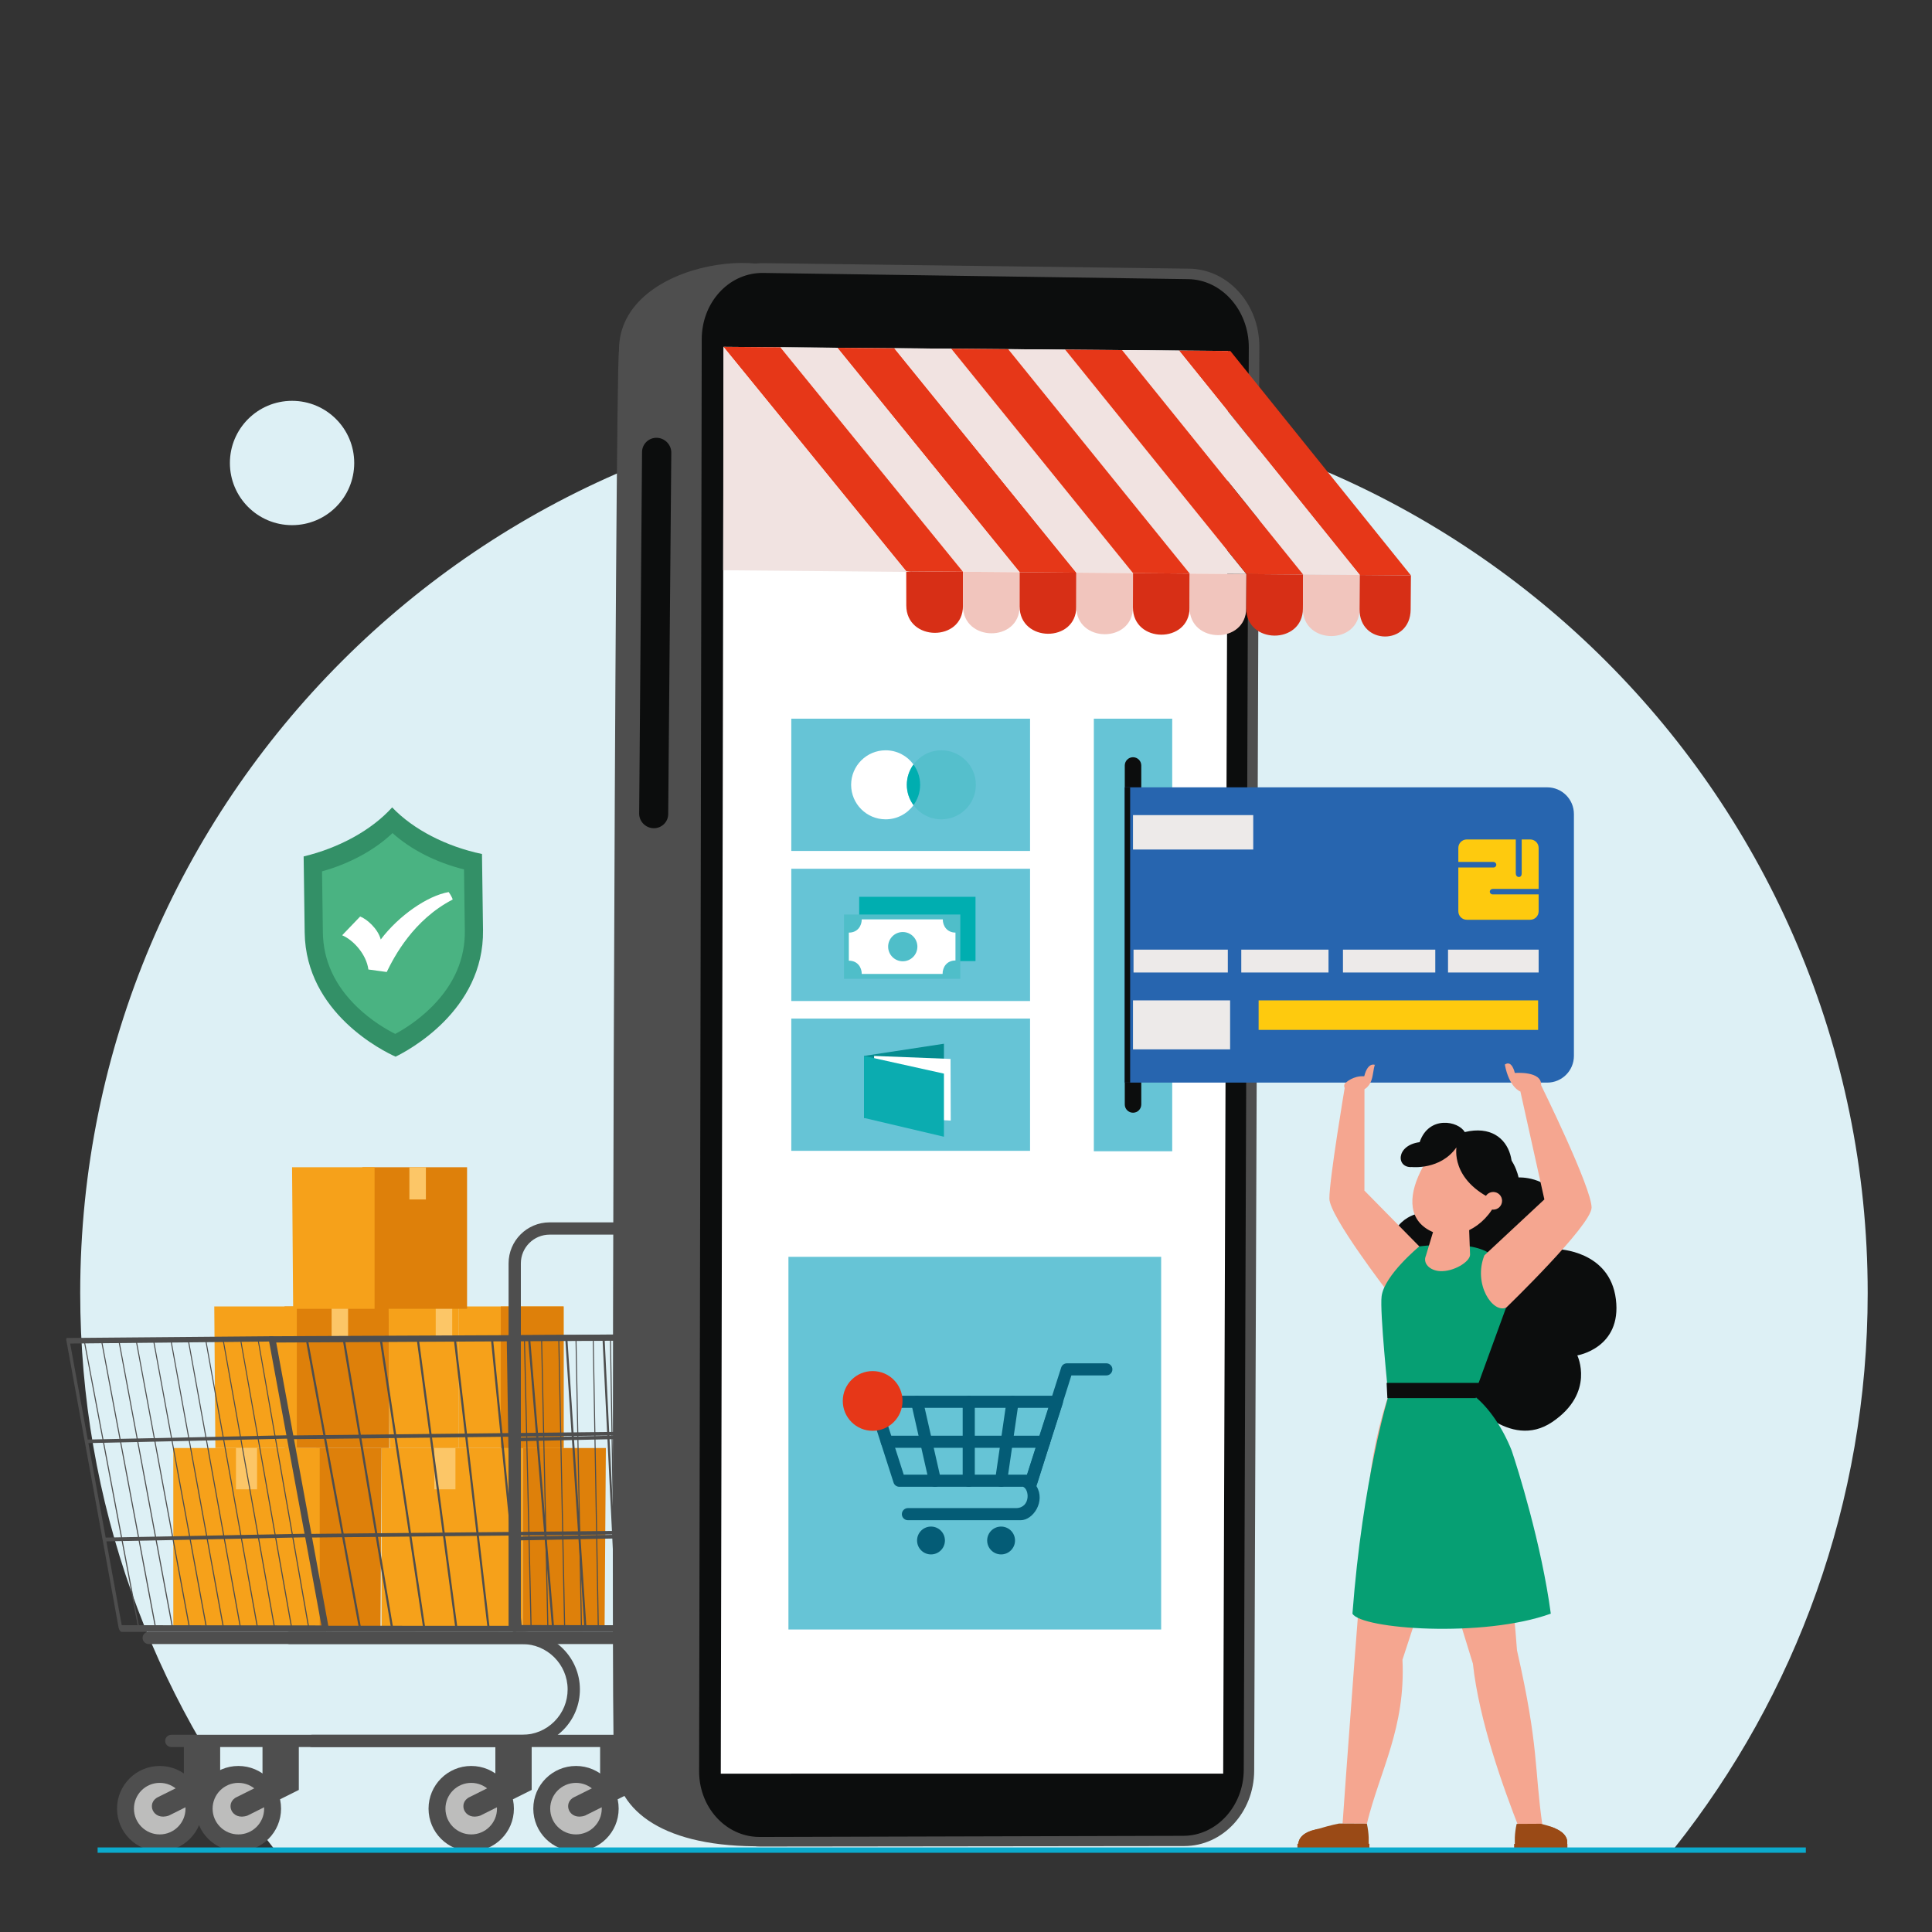 <?xml version="1.0" encoding="utf-8"?>
<!-- Generator: Adobe Illustrator 16.0.0, SVG Export Plug-In . SVG Version: 6.00 Build 0)  -->
<!DOCTYPE svg PUBLIC "-//W3C//DTD SVG 1.1//EN" "http://www.w3.org/Graphics/SVG/1.1/DTD/svg11.dtd">
<svg version="1.1" id="Capa_1" xmlns="http://www.w3.org/2000/svg" xmlns:xlink="http://www.w3.org/1999/xlink" x="0px" y="0px"
	 width="500px" height="500px" viewBox="0 0 500 500" enable-background="new 0 0 500 500" xml:space="preserve">
<rect x="0" y="0" width="500" height="500" fill="#333333" stroke="none"/>
<g>
	<g>
		<path fill="#DDF0F5" d="M433.393,478.205c31.277-39.443,49.965-89.324,49.965-143.572c0-127.73-103.557-231.276-231.3-231.276
			S20.758,206.902,20.758,334.633c0,54.248,18.687,104.129,49.965,143.572H433.393z"/>
		<circle fill="#DDF0F5" cx="75.585" cy="119.822" r="16.088"/>
		<g>
			<g>
				<g>
					<g>
						<g>
							<g>
								<rect x="98.739" y="374.746" fill="#F6A11A" width="36.581" height="46.967"/>
								<polygon fill="#DE800A" points="135.32,421.713 135.32,374.746 156.798,374.746 156.463,421.713 								"/>
							</g>
							<rect x="112.403" y="374.746" fill="#FCC667" width="5.467" height="10.688"/>
						</g>
						<g>
							<polygon fill="#DE800A" points="81.856,421.713 81.856,374.746 98.739,374.746 98.476,421.713 							"/>
						</g>
						<g>
							<g>
								<rect x="73.643" y="338.107" fill="#DE800A" width="27.101" height="36.639"/>
								<polygon fill="#F6A11A" points="76.808,374.746 76.808,338.107 55.455,338.107 55.738,374.746 								"/>
							</g>
							<rect x="85.822" y="338.107" fill="#FCC667" width="4.264" height="8.339"/>
						</g>
						<g>
							<rect x="118.761" y="338.107" fill="#F6A11A" width="27.101" height="36.639"/>
							<polygon fill="#F6A11A" points="118.761,374.746 118.761,338.107 100.572,338.107 100.856,374.746 							"/>
						</g>
						<rect x="129.604" y="338.107" fill="#DE800A" width="16.257" height="36.639"/>
					</g>
					<rect x="44.852" y="374.746" fill="#F6A11A" width="37.894" height="46.967"/>
					<rect x="61.065" y="374.746" fill="#FCC667" width="5.467" height="10.688"/>
				</g>
				<rect x="112.765" y="338.107" fill="#FCC667" width="4.265" height="8.339"/>
				<g>
					<g>
						<rect x="93.774" y="302.08" fill="#DE800A" width="27.102" height="36.638"/>
						<polygon fill="#F6A11A" points="96.939,338.718 96.939,302.08 75.585,302.08 75.869,338.718 						"/>
					</g>
					<rect x="105.953" y="302.08" fill="#FCC667" width="4.265" height="8.338"/>
				</g>
			</g>
			<g>
				<g>
					<g>
						<circle fill="#4E4E4E" cx="149.063" cy="468.076" r="11.046"/>
						<circle fill="#BDBDBC" cx="149.063" cy="468.076" r="6.67"/>
						<circle fill="#4E4E4E" cx="121.953" cy="468.076" r="11.046"/>
						<circle fill="#BDBDBC" cx="121.952" cy="468.076" r="6.67"/>
						<circle fill="#4E4E4E" cx="61.691" cy="468.076" r="11.046"/>
						<circle fill="#BDBDBC" cx="61.691" cy="468.076" r="6.67"/>
						<circle fill="#4E4E4E" cx="41.337" cy="468.076" r="11.046"/>
						<circle fill="#BDBDBC" cx="41.337" cy="468.076" r="6.67"/>
					</g>
					<path fill="#4E4E4E" d="M148.669,465.066l6.639-3.309v-9.752h9.398v11.227l-13.268,6.633
						C147.292,471.34,145.45,466.549,148.669,465.066z"/>
					<path fill="#4E4E4E" d="M121.56,465.066l6.638-3.309v-9.752h9.398v11.227l-13.268,6.633
						C120.182,471.34,118.339,466.549,121.56,465.066z"/>
					<path fill="#4E4E4E" d="M61.297,465.066l6.639-3.309v-9.752h9.398v11.227l-13.268,6.633
						C59.92,471.34,58.078,466.549,61.297,465.066z"/>
					<path fill="#4E4E4E" d="M40.944,465.066l6.638-3.309v-9.752h9.398v11.227l-13.268,6.633
						C39.567,471.34,37.724,466.549,40.944,465.066z"/>
					<g>
						<g>
							<g>
								<path fill="#4E4E4E" d="M84.305,422.258c-0.178-0.05-0.359-0.141-0.521-0.263c-0.257-0.194-0.433-0.447-0.476-0.682
									l-13.811-74.932c-0.062-0.333,0.143-0.558,0.508-0.56l113.737-0.514c0.262-0.002,0.571,0.135,0.819,0.359
									s0.399,0.508,0.399,0.746l0.203,75.387c0.001,0.269-0.194,0.441-0.497,0.441l-100.053,0.062
									C84.515,422.305,84.411,422.288,84.305,422.258z M71.484,347.447l13.481,73.303l98.529,0.017l-0.217-73.915L71.484,347.447z
									"/>
								<polygon fill="#4E4E4E" points="75.361,372.463 74.851,371.501 183.966,370.295 184.409,371.205 								"/>
								<polygon fill="#4E4E4E" points="80.04,397.921 79.55,396.975 184.046,395.952 184.473,396.85 								"/>
							</g>
							<g>
								<path fill="#4E4E4E" d="M93.221,421.758c-0.153-0.043-0.292-0.174-0.315-0.301l-13.808-74.945
									c-0.024-0.136,0.089-0.21,0.254-0.166c0.164,0.045,0.319,0.191,0.344,0.328l13.793,74.919
									c0.024,0.132-0.087,0.208-0.248,0.171C93.234,421.762,93.228,421.76,93.221,421.758z"/>
								<path fill="#4E4E4E" d="M101.526,421.755c-0.154-0.044-0.292-0.176-0.313-0.302l-12.553-74.99
									c-0.022-0.135,0.092-0.207,0.256-0.161c0.162,0.046,0.314,0.192,0.337,0.327l12.539,74.965
									c0.022,0.131-0.09,0.205-0.25,0.166C101.537,421.758,101.531,421.757,101.526,421.755z"/>
								<path fill="#4E4E4E" d="M109.839,421.752c-0.154-0.043-0.292-0.178-0.31-0.304l-11.296-75.036
									c-0.021-0.133,0.095-0.203,0.257-0.155c0.163,0.048,0.31,0.194,0.33,0.328l11.283,75.009c0.02,0.13-0.093,0.202-0.252,0.162
									C109.847,421.755,109.843,421.754,109.839,421.752z"/>
								<path fill="#4E4E4E" d="M118.161,421.75c-0.154-0.045-0.291-0.18-0.308-0.307l-10.036-75.08
									c-0.018-0.133,0.099-0.201,0.26-0.151c0.158,0.045,0.305,0.196,0.323,0.329l10.023,75.055
									c0.018,0.128-0.097,0.198-0.254,0.156C118.167,421.751,118.164,421.75,118.161,421.75z"/>
								<path fill="#4E4E4E" d="M126.492,421.746c-0.154-0.044-0.291-0.181-0.306-0.307l-8.773-75.127
									c-0.015-0.131,0.102-0.196,0.261-0.146c0.162,0.05,0.301,0.198,0.316,0.329l8.762,75.1c0.015,0.127-0.1,0.195-0.256,0.152
									C126.495,421.748,126.493,421.747,126.492,421.746z"/>
								<path fill="#4E4E4E" d="M134.831,421.744c-0.155-0.045-0.29-0.184-0.303-0.309l-7.508-75.172
									c-0.013-0.131,0.105-0.193,0.263-0.142c0,0,0,0,0.001,0c0.157,0.052,0.295,0.2,0.308,0.329l7.498,75.146
									C135.103,421.723,134.987,421.789,134.831,421.744C134.832,421.744,134.832,421.744,134.831,421.744z"/>
								<path fill="#4E4E4E" d="M143.179,421.741c-0.001-0.001-0.002-0.001-0.003-0.001c-0.153-0.046-0.287-0.185-0.297-0.31
									l-6.239-75.218c-0.011-0.127,0.106-0.188,0.261-0.137c0.001,0,0.001,0,0.002,0.001c0.157,0.054,0.292,0.2,0.303,0.329
									l6.229,75.191C143.447,421.722,143.332,421.785,143.179,421.741z"/>
								<path fill="#4E4E4E" d="M151.536,421.738c-0.002,0-0.004-0.001-0.006-0.002c-0.152-0.047-0.283-0.186-0.291-0.311
									l-4.968-75.263c-0.008-0.128,0.104-0.185,0.266-0.132c0.155,0.056,0.288,0.203,0.296,0.33l4.959,75.236
									C151.799,421.721,151.686,421.782,151.536,421.738z"/>
								<path fill="#4E4E4E" d="M159.901,421.735c-0.003-0.001-0.006-0.002-0.009-0.003c-0.151-0.049-0.279-0.188-0.285-0.311
									l-3.694-75.309c-0.006-0.126,0.118-0.184,0.268-0.127c0.153,0.057,0.283,0.204,0.289,0.33l3.686,75.282
									C160.161,421.719,160.048,421.779,159.901,421.735z"/>
								<path fill="#4E4E4E" d="M168.276,421.732c-0.004-0.001-0.009-0.002-0.013-0.004c-0.15-0.051-0.275-0.189-0.279-0.311
									l-2.417-75.354c-0.004-0.124,0.115-0.183,0.269-0.122c0.151,0.058,0.278,0.205,0.282,0.33l2.409,75.328
									C168.531,421.717,168.419,421.775,168.276,421.732z"/>
								<path fill="#4E4E4E" d="M176.659,421.73c-0.005-0.002-0.011-0.004-0.017-0.006c-0.148-0.052-0.271-0.191-0.272-0.312
									l-1.137-75.399c-0.002-0.123,0.12-0.176,0.269-0.117c0.15,0.059,0.274,0.207,0.276,0.33l1.13,75.373
									C176.91,421.715,176.799,421.771,176.659,421.73z"/>
							</g>
						</g>
					</g>
					<g>
						<g>
							<g>
								<path fill="#4E4E4E" d="M31.314,422.279c-0.1-0.057-0.205-0.158-0.303-0.295c-0.156-0.219-0.275-0.502-0.323-0.764
									l-13.54-74.453c-0.053-0.294,0.026-0.492,0.196-0.494l53.158-0.459c0.122-0.001,0.288,0.119,0.439,0.316
									c0.151,0.199,0.265,0.447,0.302,0.658l13.249,75.032c0.053,0.3-0.016,0.495-0.176,0.495l-52.835,0.014
									C31.43,422.33,31.374,422.313,31.314,422.279z M18.159,347.709L31.5,420.592l51.909,0.07l-12.888-73.484L18.159,347.709z"/>
								<polygon fill="#4E4E4E" points="22.261,373.488 21.932,372.571 74.834,371.437 75.201,372.302 								"/>
								<polygon fill="#4E4E4E" points="26.842,398.921 26.503,397.942 79.261,396.92 79.639,397.846 								"/>
							</g>
							<g>
								<path fill="#4E4E4E" d="M35.962,421.723c-0.086-0.049-0.174-0.195-0.201-0.336l-14.108-74.506
									c-0.022-0.119,0.024-0.186,0.105-0.146c0.08,0.038,0.165,0.169,0.188,0.289l14.138,74.514
									c0.028,0.147-0.021,0.233-0.111,0.19C35.969,421.727,35.966,421.725,35.962,421.723z"/>
								<path fill="#4E4E4E" d="M40.341,421.725c-0.086-0.049-0.175-0.197-0.202-0.339l-14.014-74.549
									c-0.022-0.119,0.025-0.183,0.106-0.142c0.079,0.04,0.164,0.17,0.187,0.289l14.043,74.559
									c0.028,0.146-0.022,0.23-0.111,0.187C40.348,421.728,40.344,421.727,40.341,421.725z"/>
								<path fill="#4E4E4E" d="M44.726,421.727c-0.087-0.051-0.177-0.2-0.203-0.342l-13.918-74.592
									c-0.022-0.118,0.025-0.18,0.106-0.139c0.081,0.043,0.163,0.172,0.186,0.291l13.949,74.604
									c0.027,0.145-0.023,0.227-0.112,0.181C44.731,421.729,44.729,421.727,44.726,421.727z"/>
								<path fill="#4E4E4E" d="M49.116,421.727c-0.087-0.049-0.178-0.201-0.204-0.342l-13.824-74.637
									c-0.022-0.117,0.026-0.177,0.106-0.133c0.079,0.039,0.163,0.173,0.185,0.29l13.854,74.649
									c0.027,0.144-0.023,0.223-0.112,0.176C49.119,421.729,49.118,421.729,49.116,421.727z"/>
								<path fill="#4E4E4E" d="M53.51,421.729c-0.088-0.051-0.179-0.203-0.205-0.344l-13.729-74.682
									c-0.021-0.115,0.026-0.173,0.106-0.129c0.082,0.045,0.163,0.176,0.184,0.291l13.759,74.694
									c0.026,0.143-0.024,0.219-0.113,0.171C53.512,421.729,53.511,421.729,53.51,421.729z"/>
								<path fill="#4E4E4E" d="M57.911,421.73c-0.089-0.051-0.181-0.206-0.207-0.347l-13.633-74.725
									c-0.021-0.114,0.027-0.171,0.107-0.124c0,0,0,0,0,0c0.08,0.046,0.161,0.176,0.182,0.29l13.664,74.739
									C58.051,421.707,58,421.78,57.911,421.73C57.911,421.73,57.911,421.73,57.911,421.73z"/>
								<path fill="#4E4E4E" d="M62.316,421.73c-0.001,0-0.001,0-0.002,0c-0.088-0.052-0.181-0.207-0.206-0.348l-13.537-74.768
									c-0.021-0.113,0.027-0.167,0.106-0.121c0,0,0,0,0.001,0c0.08,0.047,0.161,0.178,0.182,0.291l13.568,74.785
									C62.454,421.709,62.403,421.781,62.316,421.73z"/>
								<path fill="#4E4E4E" d="M66.726,421.732c-0.001,0-0.002-0.001-0.004-0.002c-0.088-0.053-0.18-0.209-0.205-0.348
									L53.076,346.57c-0.02-0.113,0.025-0.164,0.108-0.116c0.08,0.048,0.161,0.179,0.181,0.291l13.473,74.831
									C66.862,421.713,66.812,421.781,66.726,421.732z"/>
								<path fill="#4E4E4E" d="M71.141,421.734c-0.002-0.002-0.004-0.002-0.006-0.004c-0.088-0.055-0.18-0.211-0.204-0.348
									l-13.345-74.857c-0.02-0.111,0.03-0.162,0.108-0.111c0.08,0.049,0.16,0.18,0.18,0.291l13.377,74.876
									C71.275,421.715,71.226,421.782,71.141,421.734z"/>
								<path fill="#4E4E4E" d="M75.562,421.735c-0.003-0.001-0.005-0.003-0.008-0.005c-0.088-0.057-0.18-0.213-0.204-0.348
									L62.102,346.48c-0.02-0.109,0.028-0.16,0.108-0.107c0.08,0.051,0.16,0.182,0.179,0.291l13.281,74.922
									C75.694,421.719,75.645,421.783,75.562,421.735z"/>
								<path fill="#4E4E4E" d="M79.987,421.736c-0.003-0.002-0.006-0.004-0.009-0.006c-0.089-0.058-0.179-0.214-0.203-0.349
									l-13.151-74.945c-0.019-0.108,0.03-0.155,0.109-0.103c0.079,0.051,0.159,0.182,0.178,0.29l13.184,74.968
									C80.118,421.721,80.07,421.783,79.987,421.736z"/>
							</g>
						</g>
					</g>
					<g>
						<g>
							<g>
								<path fill="#4E4E4E" d="M132.745,422.256c-0.089-0.058-0.177-0.16-0.251-0.299c-0.119-0.221-0.191-0.506-0.195-0.77
									l-1.16-75.098c-0.004-0.295,0.106-0.496,0.276-0.497l52.779-0.439c0.121-0.001,0.266,0.12,0.383,0.32
									c0.117,0.2,0.189,0.451,0.191,0.663l0.776,75.68c0.003,0.304-0.098,0.5-0.256,0.5l-52.385-0.01
									C132.851,422.307,132.797,422.289,132.745,422.256z M131.985,347.041l1.222,73.513l51.454,0.095l-0.673-74.121
									L131.985,347.041z"/>
								<polygon fill="#4E4E4E" points="131.806,373.043 131.63,372.117 184.267,370.996 184.488,371.869 								"/>
								<polygon fill="#4E4E4E" points="132.159,398.695 131.984,397.707 184.458,396.701 184.68,397.635 								"/>
							</g>
							<g>
								<path fill="#4E4E4E" d="M137.444,421.697c-0.077-0.05-0.14-0.197-0.144-0.34l-1.715-75.149
									c-0.002-0.122,0.055-0.188,0.128-0.147c0.073,0.039,0.136,0.17,0.139,0.291l1.743,75.158
									c0.003,0.148-0.06,0.234-0.141,0.193C137.451,421.701,137.448,421.699,137.444,421.697z"/>
								<path fill="#4E4E4E" d="M141.786,421.699c-0.078-0.049-0.141-0.199-0.145-0.341l-1.614-75.193
									c-0.002-0.12,0.055-0.185,0.128-0.144c0.072,0.041,0.135,0.172,0.138,0.293l1.642,75.203c0.003,0.146-0.06,0.23-0.141,0.188
									C141.792,421.703,141.789,421.701,141.786,421.699z"/>
								<path fill="#4E4E4E" d="M146.133,421.703c-0.078-0.05-0.142-0.201-0.145-0.344l-1.513-75.237
									c-0.002-0.118,0.055-0.181,0.128-0.139s0.134,0.173,0.136,0.292l1.541,75.25c0.003,0.146-0.06,0.227-0.141,0.182
									C146.137,421.706,146.135,421.705,146.133,421.703z"/>
								<path fill="#4E4E4E" d="M150.485,421.707c-0.078-0.051-0.144-0.203-0.146-0.346l-1.411-75.282
									c-0.002-0.118,0.055-0.178,0.127-0.134c0.071,0.04,0.133,0.174,0.135,0.293l1.439,75.295
									c0.003,0.145-0.06,0.223-0.141,0.176C150.488,421.709,150.486,421.707,150.485,421.707z"/>
								<path fill="#4E4E4E" d="M154.842,421.709c-0.079-0.05-0.145-0.204-0.147-0.347l-1.31-75.325
									c-0.002-0.117,0.055-0.176,0.127-0.131c0.074,0.045,0.132,0.176,0.135,0.293l1.337,75.34c0.002,0.145-0.06,0.221-0.14,0.172
									C154.843,421.711,154.842,421.711,154.842,421.709z"/>
								<path fill="#4E4E4E" d="M159.204,421.713c-0.079-0.051-0.146-0.207-0.147-0.35l-1.208-75.369
									c-0.001-0.116,0.055-0.172,0.126-0.126h0c0.072,0.047,0.131,0.178,0.133,0.293l1.235,75.386
									C159.347,421.689,159.284,421.764,159.204,421.713C159.204,421.713,159.204,421.713,159.204,421.713z"/>
								<path fill="#4E4E4E" d="M163.571,421.717c0,0-0.001-0.001-0.001-0.002c-0.079-0.052-0.146-0.208-0.147-0.35l-1.105-75.414
									c-0.001-0.114,0.055-0.168,0.125-0.123c0.001,0.001,0.001,0.001,0.001,0.002c0.071,0.047,0.13,0.178,0.132,0.293
									l1.134,75.432C163.711,421.695,163.65,421.768,163.571,421.717z"/>
								<path fill="#4E4E4E" d="M167.943,421.72c-0.001-0.001-0.002-0.001-0.003-0.002c-0.079-0.054-0.145-0.211-0.146-0.351
									l-1.002-75.459c-0.001-0.113,0.051-0.166,0.126-0.117c0.071,0.049,0.129,0.18,0.131,0.293l1.031,75.478
									C168.082,421.699,168.021,421.77,167.943,421.72z"/>
								<path fill="#4E4E4E" d="M172.321,421.723c-0.002-0.001-0.004-0.002-0.005-0.003c-0.079-0.056-0.144-0.213-0.146-0.351
									l-0.9-75.504c-0.001-0.113,0.057-0.164,0.126-0.113c0.07,0.051,0.129,0.182,0.13,0.294l0.929,75.522
									C172.457,421.705,172.397,421.771,172.321,421.723z"/>
								<path fill="#4E4E4E" d="M176.703,421.727c-0.002-0.002-0.004-0.003-0.007-0.005c-0.079-0.057-0.143-0.214-0.145-0.352
									l-0.797-75.548c-0.001-0.111,0.054-0.162,0.125-0.108c0.07,0.052,0.128,0.183,0.129,0.294l0.826,75.568
									C176.836,421.709,176.778,421.775,176.703,421.727z"/>
								<path fill="#4E4E4E" d="M181.09,421.729c-0.003-0.001-0.005-0.004-0.008-0.006c-0.078-0.058-0.142-0.216-0.144-0.353
									l-0.694-75.592c-0.001-0.109,0.056-0.156,0.125-0.104c0.07,0.052,0.127,0.184,0.129,0.293l0.722,75.614
									C181.222,421.714,181.165,421.777,181.09,421.729z"/>
							</g>
						</g>
					</g>
					<path fill="#4E4E4E" d="M185.083,422.316c0.877,0,1.588-0.711,1.588-1.589v-93.767c0-4.1,3.335-7.435,7.435-7.435h22.415
						c0.877,0,1.589-0.711,1.589-1.589c0-0.877-0.711-1.588-1.589-1.588h-22.415c-5.851,0-10.612,4.76-10.612,10.611v93.767
						C183.495,421.605,184.206,422.316,185.083,422.316z"/>
					<path fill="#4E4E4E" d="M133.208,422.316c0.877,0,1.589-0.711,1.589-1.589v-93.767c0-4.1,3.335-7.435,7.435-7.435h22.415
						c0.877,0,1.588-0.711,1.588-1.589c0-0.877-0.711-1.588-1.588-1.588h-22.415c-5.852,0-10.612,4.76-10.612,10.611v93.767
						C131.62,421.605,132.331,422.316,133.208,422.316z"/>
					<path fill="#4E4E4E" d="M80.793,452.137h90.826c3.994,0,7.747-1.557,10.565-4.385c2.82-2.828,4.366-6.586,4.353-10.58
						c-0.026-8.197-6.719-14.868-14.918-14.868h-96.67c-0.877,0-1.588,0.711-1.588,1.589c0,0.877,0.711,1.588,1.588,1.588h96.67
						c6.453,0,11.721,5.25,11.741,11.702c0.01,3.144-1.206,6.101-3.426,8.326c-2.219,2.226-5.172,3.452-8.315,3.452H80.793
						c-0.877,0-1.588,0.711-1.588,1.588S79.916,452.137,80.793,452.137z"/>
					<path fill="#4E4E4E" d="M44.336,452.137h90.826c3.994,0,7.747-1.557,10.565-4.385c2.82-2.828,4.366-6.586,4.353-10.58
						c-0.026-8.197-6.719-14.868-14.918-14.868h-96.67c-0.877,0-1.589,0.711-1.589,1.589c0,0.877,0.711,1.588,1.589,1.588h96.67
						c6.454,0,11.721,5.25,11.741,11.702c0.01,3.144-1.207,6.101-3.426,8.326s-5.172,3.452-8.315,3.452H44.336
						c-0.878,0-1.589,0.711-1.589,1.588S43.458,452.137,44.336,452.137z"/>
					<path fill="#4E4E4E" d="M162.99,320.752h49.191c1.565,0,2.834-1.27,2.834-2.835l0,0c0-1.565-1.269-2.835-2.834-2.835H162.99
						c-1.565,0-2.835,1.27-2.835,2.835l0,0C160.155,319.482,161.424,320.752,162.99,320.752z"/>
				</g>
			</g>
		</g>
		<path fill="#4E4E4E" d="M160.189,90.758c-0.183-24.704,46.691-28.33,46.14-15.333l84.147,0.293
			c9.736,0.137,17.598,8.949,17.564,19.677l-1.109,358.313c-0.032,10.497-7.855,19.006-17.48,19.009l-89.135,0.446
			c-0.855,1.752-2.465,3.338-5.005,4.651c-24.942-0.198-36.278-10.021-36.375-22.668C158.004,452.814,159.184,95.404,160.189,90.758
			z"/>
		<g>
			<path fill="#4E4E4E" d="M196.798,477.881l109.672-0.125c9.965,0.018,18.072-8.713,18.111-19.507l1.332-368.521
				c0.041-11.037-8.1-20.083-18.185-20.198l-109.991-1.429c-10.167-0.117-18.429,8.783-18.449,19.873l-0.65,370.248
				C178.62,469.064,186.752,477.863,196.798,477.881z"/>
			<path fill="#0C0D0D" d="M194.581,475.266c0.664,0.091,1.343,0.137,2.019,0.138l109.646-0.298
				c8.565,0.006,15.604-7.651,15.638-17.074l1.303-368.118c0.033-9.633-7.035-17.564-15.701-17.673l-109.958-1.605
				c-0.252-0.003-0.508,0-0.759,0.01c-4.066,0.155-7.856,1.975-10.679,5.119c-2.884,3.211-4.473,7.483-4.482,12.035l-0.676,370.622
				C180.915,466.951,186.763,474.188,194.581,475.266z"/>
			<polygon fill="#FFFFFF" points="187.276,89.762 186.541,459.021 316.559,459.013 317.803,90.833 			"/>
		</g>
		<g>
			<g>
				<polygon fill="#E63718" points="278.558,148.208 263.879,148.088 216.703,90.004 231.448,90.125 				"/>
				<polygon fill="#F1E3E1" points="263.879,148.088 249.21,147.968 201.958,89.883 216.703,90.004 				"/>
				<polygon fill="#E63718" points="249.21,147.968 234.532,147.849 187.224,89.762 201.958,89.883 				"/>
				<polygon fill="#F1E3E1" points="293.226,148.328 278.558,148.208 231.448,90.125 246.181,90.246 				"/>
				<polygon fill="#F1E3E1" points="322.57,148.567 307.903,148.448 260.925,90.367 275.658,90.487 				"/>
				<polygon fill="#E63718" points="365.148,148.916 351.916,148.807 305.133,90.729 318.416,90.838 				"/>
				<polygon fill="#F1E3E1" points="351.916,148.807 337.248,148.688 290.4,90.608 305.133,90.729 				"/>
				<polygon fill="#E63718" points="307.903,148.448 293.226,148.328 246.181,90.246 260.925,90.367 				"/>
				<polygon fill="#E63718" points="337.248,148.688 322.57,148.567 275.658,90.487 290.4,90.608 				"/>
			</g>
			<path fill="#D72F16" d="M249.21,147.968l0.005,8.842c0.005,9.369-14.653,9.25-14.669-0.12l-0.015-8.842L249.21,147.968z"/>
			<path fill="#F1C5BD" d="M263.879,148.088l-0.004,8.842c-0.006,9.369-14.654,9.25-14.659-0.12l-0.005-8.842L263.879,148.088z"/>
			<path fill="#D72F16" d="M278.558,148.208l-0.015,8.842c-0.016,9.369-14.674,9.25-14.668-0.12l0.004-8.842L278.558,148.208z"/>
			<path fill="#F1C5BD" d="M293.226,148.328l-0.024,8.841c-0.025,9.369-14.674,9.25-14.658-0.12l0.015-8.842L293.226,148.328z"/>
			<path fill="#D72F16" d="M307.903,148.448l-0.034,8.841c-0.037,9.369-14.693,9.249-14.668-0.12l0.024-8.841L307.903,148.448z"/>
			<path fill="#F1C5BD" d="M322.57,148.567l-0.045,8.841c-0.047,9.369-14.693,9.249-14.656-0.12l0.034-8.841L322.57,148.567z"/>
			<path fill="#D72F16" d="M337.248,148.688l-0.055,8.841c-0.057,9.368-14.715,9.249-14.668-0.12l0.045-8.841L337.248,148.688z"/>
			<path fill="#F1C5BD" d="M351.916,148.807l-0.064,8.841c-0.068,9.368-14.715,9.249-14.658-0.119l0.055-8.841L351.916,148.807z"/>
			<path fill="#D72F16" d="M365.148,148.916l-0.072,8.841c-0.078,9.368-13.293,9.26-13.225-0.108l0.064-8.841L365.148,148.916z"/>
			<polygon fill="#F1E3E1" points="234.532,147.849 235.681,148.008 187.161,147.578 187.224,89.762 			"/>
		</g>
		<path fill="#0C0D0D" d="M169.142,214.341L169.142,214.341c2.066,0.047,3.771-1.585,3.789-3.629l0.799-93.552
			c0.018-2.073-1.671-3.81-3.754-3.857l0,0c-2.082-0.048-3.799,1.61-3.816,3.684l-0.745,93.554
			C165.399,212.584,167.076,214.294,169.142,214.341z"/>
		<g>
			<g>
				<rect x="283.084" y="185.993" fill="#66C4D6" width="20.283" height="111.954"/>
				<path fill="#0C0D0D" d="M293.226,287.971L293.226,287.971c-1.18,0-2.136-0.955-2.136-2.135v-87.731
					c0-1.18,0.956-2.136,2.136-2.136l0,0c1.18,0,2.136,0.956,2.136,2.136v87.731C295.361,287.016,294.405,287.971,293.226,287.971z"
					/>
			</g>
			<g>
				<path fill="#0C0D0D" d="M393,304.725c0,0,7.303-0.444,11.063,6.041c3.76,6.486-0.957,12.518-0.957,12.518
					s13.506,0.291,15.082,12.956s-9.982,14.534-9.982,14.534s4.697,9.68-6.484,17.238c-11.18,7.557-22.076-6.342-22.076-6.342
					s-9.318,3.615-16.793-5.633s0.74-18.586,0.74-18.586s-5.484-3.988-4.283-13.692s9.037-9.916,9.037-9.916
					s-3.697-5.769,0.4-10.001c4.096-4.232,10.623-0.527,10.623-0.527s1.943-7.344,7.143-6.337S393,304.725,393,304.725z"/>
				<path fill="#F5A690" d="M368.252,323.516l-15.143-15.386l0.014-26.625l-5.002-0.659c0,0-4.094,24.215-4.08,29.361
					c0.012,4.568,15.344,24.426,15.344,24.426L368.252,323.516z"/>
				<path fill="#069F73" d="M385.908,324.721c-4.781-4.035-18.59-2.154-18.59-2.154s-9.014,7.399-9.754,12.869
					c-0.531,3.926,1.75,25.787,1.75,25.787h22.143l8.373-22.972C389.83,338.251,390.689,328.755,385.908,324.721z"/>
				<path fill="#F5A690" d="M387.832,386.969c1.811,10.668,3.916,28.025,4.762,40.117c5.775,25.357,4.408,30.275,6.633,45.644
					c-2.428,1.882-6,0.604-6,0.604c-4.086-10.435-10.43-27.878-12.041-42.771c-3.809-12.373-7.83-25.43-11.994-38.955l-0.305-0.777
					C365.369,379.047,385.059,372.002,387.832,386.969z"/>
				<path fill="#F5A690" d="M359.336,361.223c0,0-2.766,7.402-4.494,18.889c-1.729,11.484-7.383,91.822-7.383,91.822l6.287,0.035
					c3.361-13.76,10.037-24.717,9.211-42.434l15.947-48.725l-7.813-19.588H359.336z"/>
				<path fill="#F5A690" d="M384.16,324.883l15.52-14.471l-6.199-27.92l5.348-1.646c0,0,13.084,26.535,13.07,31.682
					c-0.012,4.568-22.068,25.859-22.068,25.859C386.357,340.029,381.174,332.355,384.16,324.883z"/>
				<path fill="#F5A690" d="M368.252,301.98c-3.666,6.707-4.129,13.23,1.574,16.391c5.701,3.161,13.295,0.287,16.961-6.42
					c3.666-6.708,2.016-14.707-3.686-17.869C377.4,290.922,371.918,295.273,368.252,301.98z"/>
				<path fill="#F5A690" d="M371.803,315.742h8.318l0.33,8.961c0,1.854-4.295,4.469-7.779,4.264
					c-2.709-0.16-4.516-2.056-3.641-4.012L371.803,315.742z"/>
				<path fill="#069F73" d="M350.012,417.611c2.65-34.857,9.324-56.389,9.324-56.389h22.127c3.916,3.069,7.473,8.418,9.74,14.133
					c1.547,4.529,7.748,24.316,10.143,42.256C383.846,423.945,352.264,421.621,350.012,417.611z"/>
				<polygon fill="#0C0D0D" points="383.006,357.895 381.928,361.826 359.049,361.826 358.855,357.895 				"/>
				<g>
					<path fill="#9A4A16" d="M336.139,478.285c0-0.078,3.729-0.082,7.715-0.064c4.586,0.015,10.297,0.064,10.297,0.064
						c0.113-1.771,0.182-3.604-0.404-6.316l-7.186-0.035c0,0-1.992,0.335-5.482,1.399c-0.23,0.07-0.477,0.12-0.729,0.181
						C334.768,474.807,336.139,478.449,336.139,478.285z"/>
					<path fill="#9A4A16" d="M336.139,478.285c0-0.078,3.729-0.082,7.715-0.064c0.123-0.361,0.188-0.749,0.188-1.146
						c0-1.73-1.24-3.201-2.963-3.741c-0.23,0.063-0.477,0.12-0.729,0.181C334.768,474.807,336.139,478.449,336.139,478.285z"/>
					<rect x="335.773" y="477.159" fill="#9A4A16" width="18.625" height="1.132"/>
				</g>
				<g>
					<path fill="#9A4A16" d="M392.096,478.339c0.107,0.003,1.934-0.021,4.197-0.042c3.684-0.036,8.527-0.064,8.98,0.042
						c1.283-3.101-1.377-4.692-3.83-5.57c-1.043-0.37-2.053-0.611-2.699-0.782l-6.242,0.036
						C391.916,474.732,391.982,476.566,392.096,478.339z"/>
					<rect x="391.85" y="477.212" fill="#9A4A16" width="13.791" height="1.132"/>
				</g>
				<path fill="#9A4A16" d="M396.293,478.297c3.684-0.036,8.527-0.064,8.98,0.042c1.283-3.101-1.377-4.692-3.83-5.57
					c-1.42-0.149-3.08,0.085-4.383,1.446C395.682,475.656,395.799,477.142,396.293,478.297z"/>
				<path fill="#0C0D0D" d="M376.902,296.967c0.16-0.229-1.863,8.414,10.156,13.803c7.398-5.062,5.371-21.006-7.986-17.789
					c-1.609-2.867-9.281-4.402-11.67,2.607c-6.234,0.819-6.096,6.764-1.994,6.438C365.408,302.025,372.785,302.83,376.902,296.967z"
					/>
				<circle fill="#F5A690" cx="386.448" cy="310.77" r="2.288"/>
				<g>
					<path fill="#2765AF" d="M400.418,203.762H291.09v76.417h109.328c3.814,0,6.908-3.093,6.908-6.908V210.67
						C407.326,206.854,404.232,203.762,400.418,203.762z"/>
					<path fill="#FECA0E" d="M386.475,223.068h-9.059v-3.63c0-1.209,0.98-2.189,2.189-2.189h12.678v8.762
						c0,0.524,0.279,0.95,0.805,0.95l0,0c0.523,0,0.73-0.425,0.73-0.95v-8.762h2.193c1.209,0,2.189,0.98,2.189,2.189v10.614h-11.891
						c-0.369,0-0.707,0.266-0.744,0.634c-0.041,0.423,0.289,0.78,0.703,0.78h11.932v4.378c0,1.209-0.98,2.189-2.189,2.189h-16.406
						c-1.209,0-2.189-0.98-2.189-2.189v-11.334h9.1c0.424,0,0.762-0.363,0.717-0.795
						C387.195,223.339,386.852,223.068,386.475,223.068z"/>
					<rect x="293.217" y="258.898" fill="#EDEAE9" width="25.133" height="12.68"/>
					<g>
						<rect x="374.748" y="245.766" fill="#EDEAE9" width="23.453" height="5.918"/>
						<rect x="347.557" y="245.766" fill="#EDEAE9" width="23.893" height="5.918"/>
						<rect x="293.357" y="245.766" fill="#EDEAE9" width="24.402" height="5.918"/>
						<rect x="321.242" y="245.766" fill="#EDEAE9" width="22.576" height="5.918"/>
					</g>
					<rect x="325.73" y="258.898" fill="#FECA0E" width="72.332" height="7.639"/>
					<rect x="293.217" y="210.948" fill="#EDEAE9" width="31.119" height="8.908"/>
				</g>
				<path fill="#F5A690" d="M352.768,282.027c0,0,1.961-0.473,2.5-3.832s0.619-2.58,0.619-2.58s-1.848-0.953-2.826,2.926
					c-2.9-0.194-4.732,1.638-4.732,1.638s-0.725,0.335-0.332,1.421C348.389,282.685,352.41,282.549,352.768,282.027z"/>
				<path fill="#F5A690" d="M393.48,282.492c0,0-2.889-0.965-4.033-6.98c1.857-1.32,2.59,2.171,2.59,2.171s7.084-0.595,6.791,3.163
					C398.537,284.605,393.48,282.492,393.48,282.492z"/>
				<rect x="291.09" y="203.762" fill="#0C0D0D" width="1.391" height="76.417"/>
			</g>
		</g>
		<rect x="204.786" y="185.993" fill="#66C4D6" width="61.791" height="34.232"/>
		<rect x="204.786" y="224.833" fill="#66C4D6" width="61.791" height="34.232"/>
		<rect x="204.786" y="263.603" fill="#66C4D6" width="61.791" height="34.231"/>
		<rect x="204.047" y="325.264" fill="#66C4D6" width="96.458" height="96.449"/>
		<g>
			<path fill="#045C76" d="M266.975,384.78h-34.232c-0.681,0-1.284-0.44-1.492-1.089l-6.558-20.426
				c-0.153-0.477-0.069-0.998,0.227-1.402c0.295-0.404,0.766-0.645,1.266-0.645h47.346c0.501,0,0.972,0.24,1.267,0.645
				c0.296,0.404,0.38,0.926,0.226,1.402l-6.557,20.426C268.259,384.34,267.656,384.78,266.975,384.78z M233.886,381.646h31.946
				l5.551-17.293h-43.048L233.886,381.646z"/>
			<path fill="#045C76" d="M264.162,393.429h-29.193c-0.865,0-1.567-0.702-1.567-1.567s0.702-1.566,1.567-1.566h28.048
				c1.908-0.049,2.771-1.371,2.909-2.721c0.123-1.21-0.337-2.441-1.148-2.794l9.856-30.866c0.207-0.65,0.811-1.091,1.493-1.091
				h10.193c0.866,0,1.567,0.702,1.567,1.567s-0.701,1.567-1.567,1.567h-9.049l-9.034,28.649
				C270.639,388.556,267.369,393.429,264.162,393.429z"/>
			<circle fill="#045C76" cx="240.941" cy="398.679" r="3.604"/>
			<circle fill="#045C76" cx="259.083" cy="398.679" r="3.604"/>
			<path fill="#045C76" d="M250.709,384.78c-0.866,0-1.567-0.702-1.567-1.567v-20.426c0-0.866,0.702-1.568,1.567-1.568
				c0.865,0,1.567,0.702,1.567,1.568v20.426C252.276,384.078,251.574,384.78,250.709,384.78z"/>
			<path fill="#045C76" d="M241.971,384.78c-0.715,0-1.361-0.493-1.526-1.221l-4.636-20.427c-0.192-0.844,0.337-1.684,1.182-1.875
				s1.684,0.338,1.875,1.182l4.636,20.427c0.191,0.845-0.338,1.684-1.182,1.875C242.203,384.768,242.086,384.78,241.971,384.78z"/>
			<path fill="#045C76" d="M259.086,384.78c-0.076,0-0.152-0.005-0.229-0.017c-0.856-0.125-1.449-0.92-1.325-1.776l2.972-20.427
				c0.125-0.855,0.92-1.449,1.777-1.324c0.855,0.124,1.449,0.92,1.324,1.775l-2.971,20.427
				C260.521,384.219,259.852,384.78,259.086,384.78z"/>
			<path fill="#045C76" d="M270.253,374.693h-40.749c-0.865,0-1.567-0.701-1.567-1.567c0-0.865,0.702-1.567,1.567-1.567h40.749
				c0.866,0,1.567,0.702,1.567,1.567C271.82,373.992,271.119,374.693,270.253,374.693z"/>
		</g>
		<circle fill="#E63718" cx="225.841" cy="362.564" r="7.731"/>
		<g>
			<path fill="#FFFFFF" d="M236.411,197.849c-1.625-2.222-4.244-3.671-7.208-3.671c-4.933,0-8.932,3.999-8.932,8.932
				c0,4.933,3.999,8.931,8.932,8.931c2.964,0,5.583-1.449,7.208-3.671c-1.08-1.477-1.725-3.291-1.725-5.26
				C234.686,201.14,235.331,199.325,236.411,197.849z"/>
			<path fill="#55BFCC" d="M243.618,194.178c-2.963,0-5.582,1.449-7.207,3.671c1.08,1.477,1.725,3.291,1.725,5.261
				c0,1.969-0.645,3.784-1.725,5.26c1.625,2.222,4.244,3.671,7.207,3.671c4.934,0,8.933-3.999,8.933-8.931
				C252.551,198.176,248.551,194.178,243.618,194.178z"/>
			<path fill="#00AEB0" d="M236.411,197.849c-1.08,1.477-1.725,3.291-1.725,5.261c0,1.969,0.645,3.784,1.725,5.26
				c1.08-1.477,1.725-3.291,1.725-5.26C238.136,201.14,237.491,199.325,236.411,197.849z"/>
		</g>
		<g>
			<g>
				<rect x="222.355" y="232.093" fill="#00AEB0" width="30.106" height="16.632"/>
			</g>
			<g>
				<path fill="#00AEB0" d="M251.182,243.991c0.01,0,0.018,0.001,0.027,0.001v-7.222c-2.191-0.014-3.286-1.719-3.285-3.426h-20.973
					c0,1.713-1.105,3.427-3.311,3.427c-0.011,0-0.021-0.001-0.032-0.001v7.275c0.011,0,0.021-0.002,0.032-0.002
					c2.209,0,3.312,1.714,3.311,3.427h20.922C247.851,245.741,248.954,243.991,251.182,243.991z"/>
			</g>
			<g>
				<circle fill="#00AEB0" cx="237.566" cy="240.409" r="3.785"/>
			</g>
		</g>
		<g>
			<rect x="218.424" y="236.677" fill="#4FBEC9" width="30.106" height="16.632"/>
			<path fill="#FFFFFF" d="M247.25,248.576c0.009,0,0.018,0.001,0.026,0.001v-7.221c-2.19-0.014-3.285-1.719-3.284-3.426H223.02
				c-0.001,1.713-1.105,3.427-3.311,3.427c-0.011,0-0.021-0.001-0.033-0.002v7.275c0.011,0,0.021-0.001,0.033-0.001
				c2.209,0,3.312,1.713,3.311,3.428h20.922C243.919,250.325,245.022,248.576,247.25,248.576z"/>
			<circle fill="#4FBEC9" cx="233.634" cy="244.993" r="3.785"/>
		</g>
		<g>
			<polygon fill="#058C90" points="223.608,273.27 223.608,289.314 244.291,286.449 244.291,270.117 			"/>
			<polygon fill="#FFFFFF" points="226.217,273.27 226.266,288.952 246.05,290.014 246,274.051 			"/>
			<polygon fill="#0BACB0" points="223.608,273.27 223.608,289.314 244.291,294.186 244.291,277.854 			"/>
		</g>
		<g>
			<g>
				<g>
					<path fill="#DDF0F5" d="M78.583,221.644L78.583,221.644c-0.001-0.078-0.001-0.112-0.001-0.119
						C78.582,221.539,78.583,221.644,78.583,221.644z"/>
					<path fill="#DDF0F5" d="M78.583,221.644L78.583,221.644c-0.001-0.078-0.001-0.112-0.001-0.119
						C78.582,221.539,78.583,221.644,78.583,221.644z"/>
					<path fill="#DDF0F5" d="M124.736,221.015c0,0-0.001-0.104-0.001-0.119C124.735,220.904,124.735,220.938,124.736,221.015
						L124.736,221.015z"/>
					<path fill="#DDF0F5" d="M124.736,221.015c0,0-0.001-0.104-0.001-0.119C124.735,220.904,124.735,220.938,124.736,221.015
						L124.736,221.015z"/>
					<path fill="#339067" d="M101.491,208.95c-5.28,5.865-13.751,10.513-22.908,12.693c0.008,0.614,0.054,4.016,0.268,19.696
						c0.285,20.917,20.511,30.776,23.519,32.126c2.969-1.433,22.919-11.838,22.635-32.755c-0.213-15.68-0.26-19.082-0.268-19.696
						C115.523,219.085,106.929,214.669,101.491,208.95z"/>
					<path fill="#4AB382" d="M102.29,267.57c-2.021-1.006-6.006-3.249-9.824-6.914c-5.812-5.577-8.808-12.078-8.906-19.322
						l-0.215-15.832c7.142-1.98,13.606-5.494,18.238-9.9c4.75,4.278,11.308,7.615,18.501,9.4l0.215,15.832
						c0.099,7.244-2.72,13.824-8.376,19.558C108.204,264.158,104.282,266.51,102.29,267.57z"/>
				</g>
			</g>
			<path fill="#FFFFFF" d="M116.12,230.864c-5.512,0.952-12.947,6.128-17.585,12.275c-0.718-2.846-3.755-5.4-5.329-5.942
				l-4.653,4.849c2.983,1.28,6.285,4.999,6.784,8.859l4.748,0.648c1.925-3.979,6.909-13.502,17.073-18.758
				C116.945,232.026,116.202,230.972,116.12,230.864z"/>
		</g>
	</g>
	<rect x="25.261" y="478.117" fill="#0BAACD" width="442.09" height="1.381"/>
</g>
</svg>
